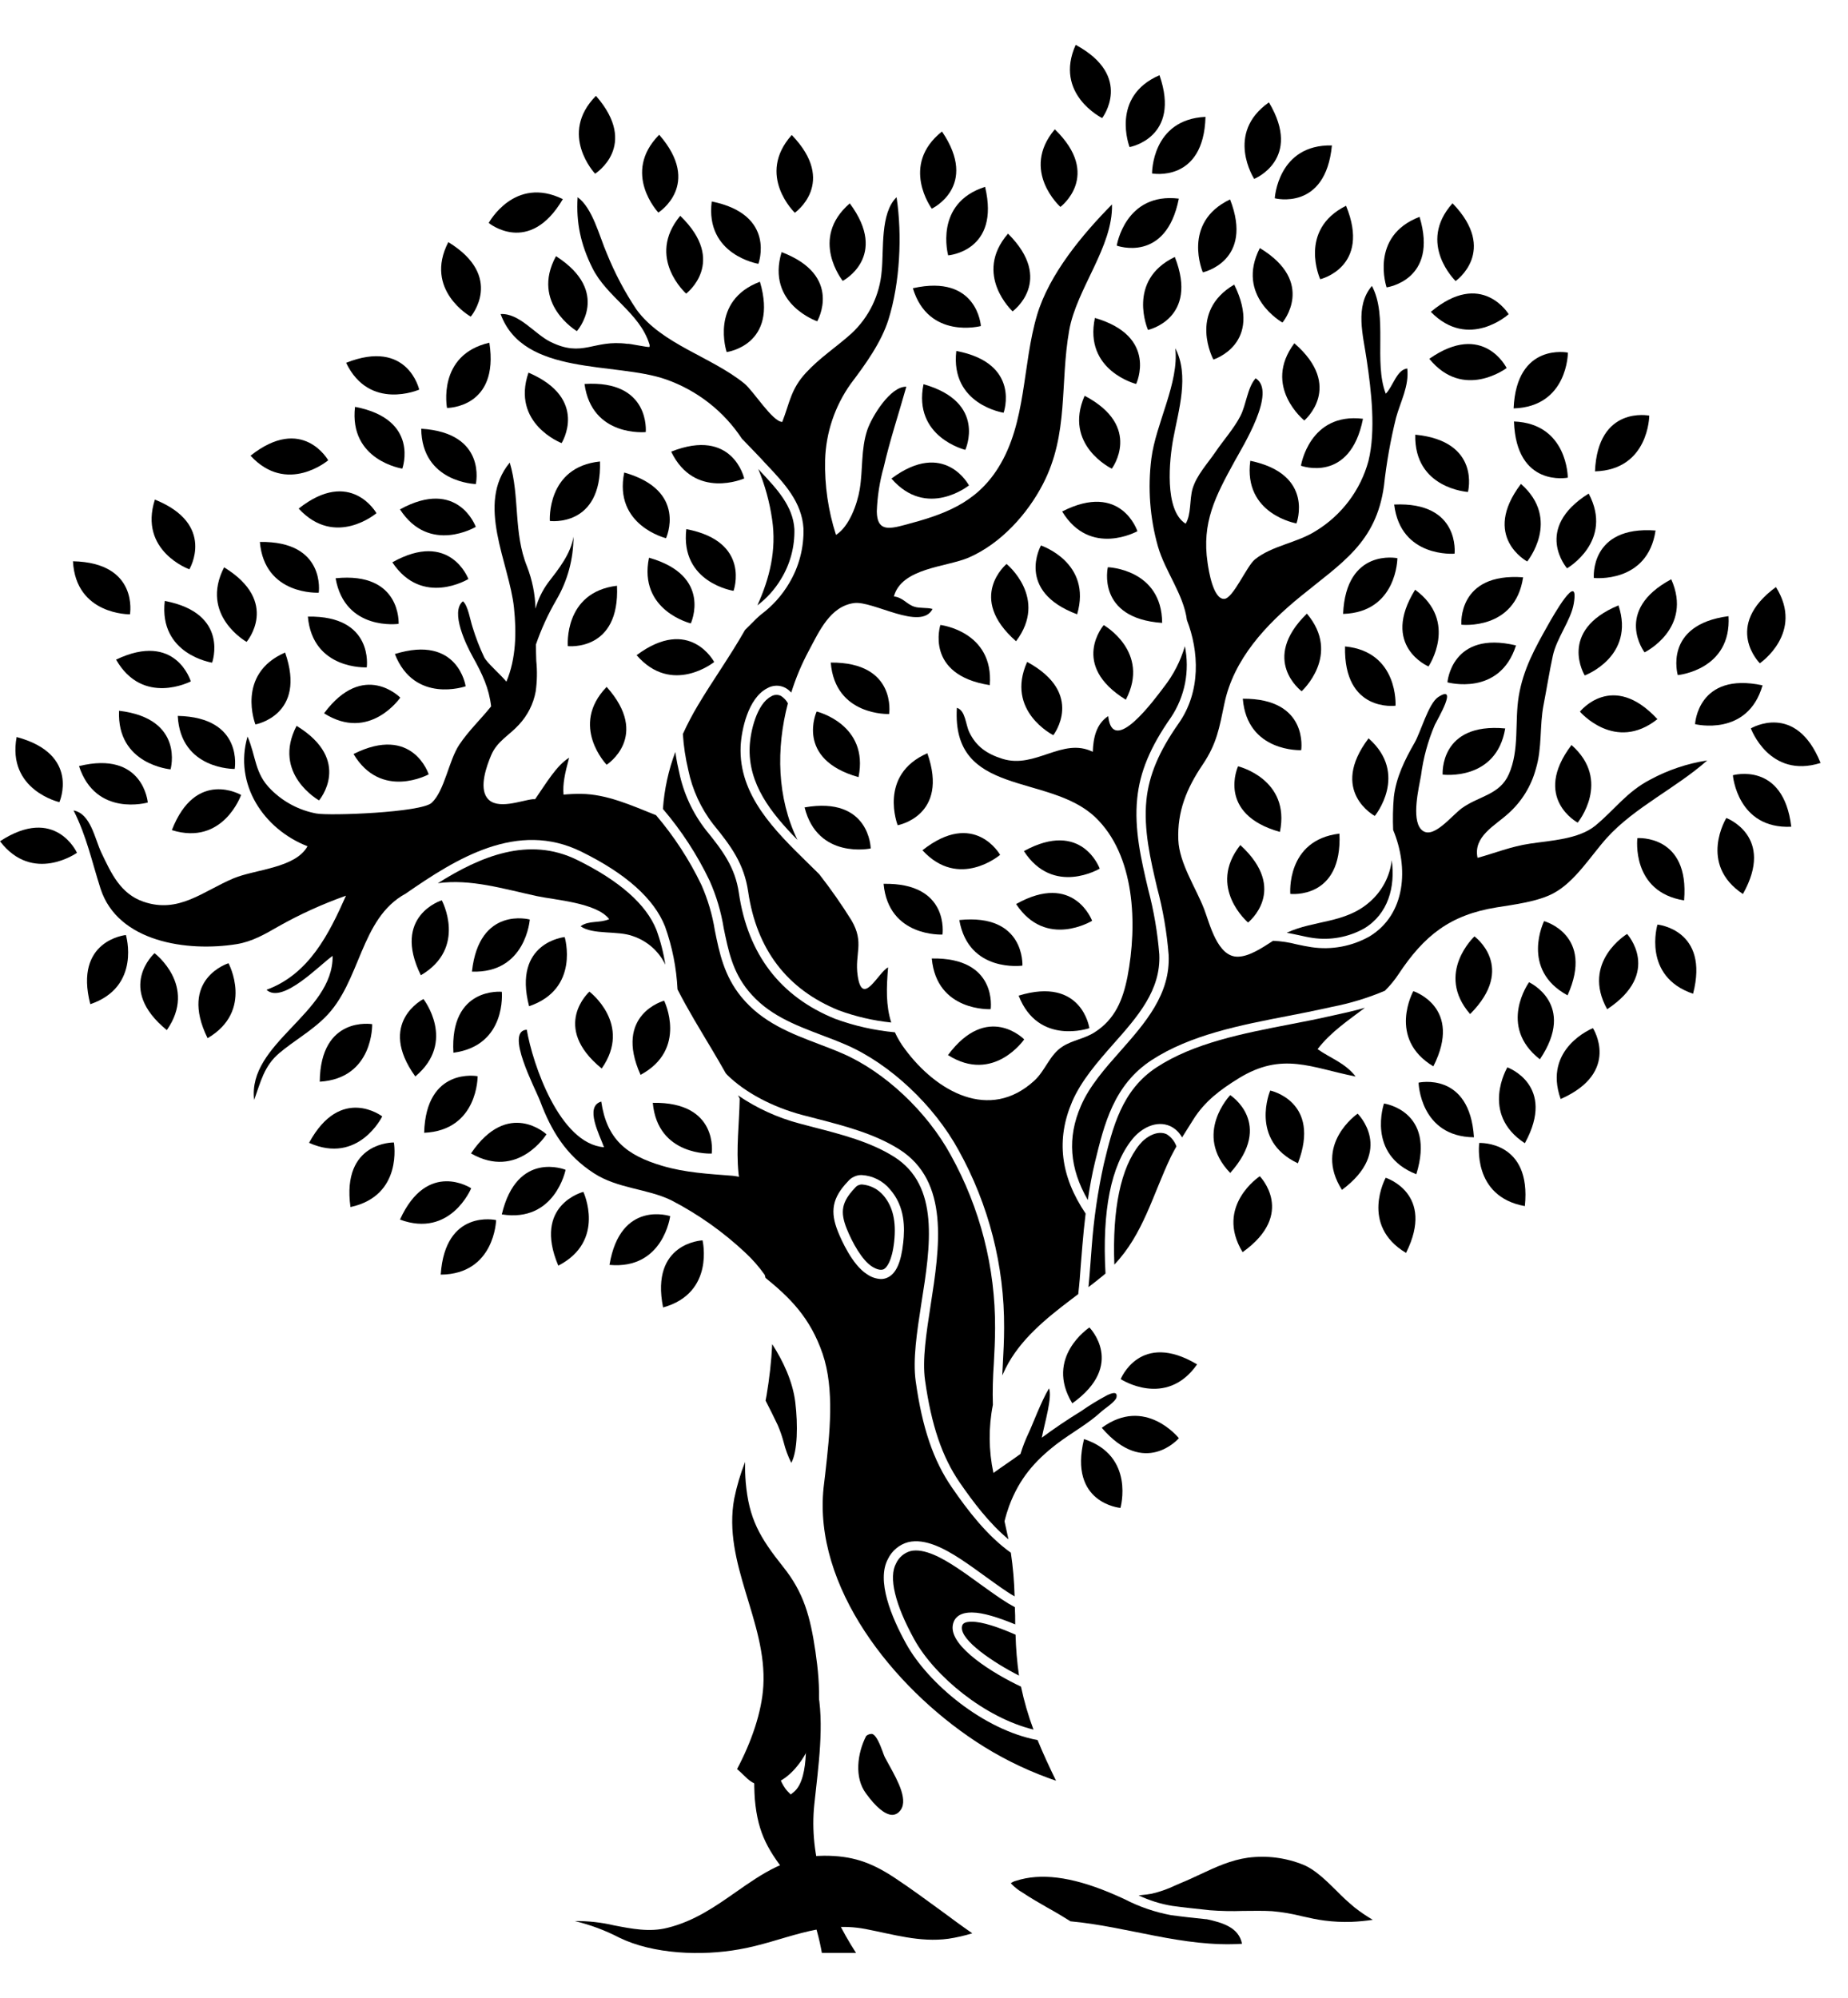 <svg width="37" height="40" viewBox="0 0 37 40" fill="none" xmlns="http://www.w3.org/2000/svg">
<g clip-path="url(#clip0_17593_2789)">
<path d="M14.066 24.835C14.066 24.835 13.015 24.875 13.276 26.178C14.318 25.889 14.066 24.835 14.066 24.835Z" fill="black"/>
<path d="M12.203 25.326C13.281 25.425 13.418 24.35 13.418 24.35C13.418 24.35 12.421 24.015 12.203 25.326Z" fill="black"/>
<path d="M11.178 25.341C12.14 24.846 11.68 23.864 11.68 23.864C11.68 23.864 10.66 24.118 11.178 25.341Z" fill="black"/>
<path d="M10.047 24.315C11.114 24.485 11.324 23.422 11.324 23.422C11.324 23.422 10.353 23.022 10.047 24.315Z" fill="black"/>
<path d="M8.824 25.521C9.907 25.513 9.933 24.429 9.933 24.429C9.933 24.429 8.912 24.195 8.824 25.521Z" fill="black"/>
<path d="M9.434 23.792C9.434 23.792 8.558 23.21 8.008 24.419C9.022 24.794 9.434 23.792 9.434 23.792Z" fill="black"/>
<path d="M7.017 24.168C8.075 23.941 7.886 22.875 7.886 22.875C7.886 22.875 6.835 22.852 7.017 24.168Z" fill="black"/>
<path d="M7.653 22.353C7.653 22.353 6.822 21.713 6.188 22.882C7.178 23.326 7.653 22.353 7.653 22.353Z" fill="black"/>
<path d="M9.43 23.094C10.368 23.632 10.941 22.711 10.941 22.711C10.941 22.711 10.174 21.993 9.43 23.094Z" fill="black"/>
<path d="M8.492 22.681C9.573 22.632 9.563 21.548 9.563 21.548C9.563 21.548 8.53 21.352 8.492 22.681Z" fill="black"/>
<path d="M11.801 19.855C11.801 19.855 11.017 20.555 12.047 21.394C12.667 20.508 11.801 19.855 11.801 19.855Z" fill="black"/>
<path d="M11.306 18.762C11.306 18.762 10.26 18.862 10.593 20.147C11.618 19.8 11.306 18.762 11.306 18.762Z" fill="black"/>
<path d="M3.094 19.085C3.094 19.085 2.31 19.785 3.34 20.625C3.959 19.738 3.094 19.085 3.094 19.085Z" fill="black"/>
<path d="M1.808 20.106C2.832 19.759 2.521 18.721 2.521 18.721C2.521 18.721 1.474 18.821 1.808 20.106Z" fill="black"/>
<path d="M12.825 21.521C13.777 21.008 13.297 20.036 13.297 20.036C13.297 20.036 12.28 20.308 12.825 21.521Z" fill="black"/>
<path d="M9.078 21.078C10.151 20.936 10.047 19.858 10.047 19.858C10.047 19.858 9.002 19.751 9.078 21.078Z" fill="black"/>
<path d="M8.315 21.553C9.146 20.858 8.478 20.003 8.478 20.003C8.478 20.003 7.539 20.475 8.315 21.553Z" fill="black"/>
<path d="M7.452 20.506C7.452 20.506 6.415 20.329 6.402 21.658C7.482 21.592 7.452 20.506 7.452 20.506Z" fill="black"/>
<path d="M9.449 19.454C10.53 19.492 10.607 18.411 10.607 18.411C10.607 18.411 9.593 18.133 9.449 19.454Z" fill="black"/>
<path d="M8.426 19.527C9.36 18.979 8.845 18.026 8.845 18.026C8.845 18.026 7.839 18.334 8.426 19.527Z" fill="black"/>
<path d="M22.181 11.357C22.181 11.357 21.942 12.38 23.268 12.472C23.262 11.391 22.181 11.357 22.181 11.357Z" fill="black"/>
<path d="M20.842 10.922C20.842 10.922 20.322 11.835 21.566 12.3C21.87 11.262 20.842 10.922 20.842 10.922Z" fill="black"/>
<path d="M22.541 14.01C23.041 13.051 22.098 12.516 22.098 12.516C22.098 12.516 21.41 13.312 22.541 14.01Z" fill="black"/>
<path d="M20.153 11.292C20.153 11.292 19.344 11.963 20.343 12.839C20.995 11.975 20.153 11.292 20.153 11.292Z" fill="black"/>
<path d="M18.828 12.513C18.828 12.513 18.504 13.513 19.817 13.718C19.901 12.639 18.828 12.513 18.828 12.513Z" fill="black"/>
<path d="M24.631 21.927C24.631 21.927 23.88 22.707 24.631 23.485C25.516 22.493 24.631 21.927 24.631 21.927Z" fill="black"/>
<path d="M25.986 23.292C26.461 22.051 25.432 21.835 25.432 21.835C25.432 21.835 25.007 22.831 25.986 23.292Z" fill="black"/>
<path d="M26.868 23.824C27.934 23.032 27.182 22.298 27.182 22.298C27.182 22.298 26.287 22.911 26.868 23.824Z" fill="black"/>
<path d="M27.71 22.095C27.71 22.095 27.353 23.118 28.357 23.511C28.751 22.238 27.71 22.095 27.71 22.095Z" fill="black"/>
<path d="M28.151 25.086C28.746 23.898 27.744 23.581 27.744 23.581C27.744 23.581 27.221 24.531 28.151 25.086Z" fill="black"/>
<path d="M23.968 27.318C22.827 26.637 22.438 27.613 22.438 27.613C22.438 27.613 23.346 28.206 23.968 27.318Z" fill="black"/>
<path d="M29.617 22.885C29.617 22.885 29.465 23.958 30.53 24.149C30.667 22.831 29.617 22.885 29.617 22.885Z" fill="black"/>
<path d="M29.511 22.771C29.426 21.445 28.402 21.677 28.402 21.677C28.402 21.677 28.429 22.76 29.511 22.771Z" fill="black"/>
<path d="M30.18 21.371C30.18 21.371 29.626 22.3 30.53 22.89C31.17 21.725 30.18 21.371 30.18 21.371Z" fill="black"/>
<path d="M28.698 21.351C29.298 20.165 28.297 19.845 28.297 19.845C28.297 19.845 27.771 20.793 28.698 21.351Z" fill="black"/>
<path d="M29.521 18.749C29.521 18.749 28.727 19.488 29.434 20.304C30.372 19.364 29.521 18.749 29.521 18.749Z" fill="black"/>
<path d="M25.223 23.551C25.223 23.551 24.317 24.146 24.879 25.071C25.961 24.3 25.223 23.551 25.223 23.551Z" fill="black"/>
<path d="M21.469 28.098C22.551 27.325 21.812 26.579 21.812 26.579C21.812 26.579 20.907 27.173 21.469 28.098Z" fill="black"/>
<path d="M23.603 28.796C23.603 28.796 22.93 27.947 22.059 28.588C22.922 29.594 23.603 28.796 23.603 28.796Z" fill="black"/>
<path d="M22.433 30.192C22.433 30.192 22.732 29.15 21.704 28.814C21.387 30.104 22.433 30.192 22.433 30.192Z" fill="black"/>
<path d="M30.614 19.667C30.614 19.667 29.979 20.544 30.831 21.21C31.574 20.105 30.614 19.667 30.614 19.667Z" fill="black"/>
<path d="M31.247 22.005C32.462 21.468 31.893 20.586 31.893 20.586C31.893 20.586 30.884 20.986 31.247 22.005Z" fill="black"/>
<path d="M31.385 19.929C31.93 18.717 30.915 18.443 30.915 18.443C30.915 18.443 30.433 19.413 31.385 19.929Z" fill="black"/>
<path d="M32.178 20.207C33.286 19.475 32.577 18.7 32.577 18.7C32.577 18.7 31.651 19.257 32.178 20.207Z" fill="black"/>
<path d="M33.185 18.512C33.185 18.512 32.873 19.55 33.898 19.897C34.232 18.612 33.185 18.512 33.185 18.512Z" fill="black"/>
<path d="M18.86 2.633C18.012 3.307 18.656 4.178 18.656 4.178C18.656 4.178 19.607 3.732 18.86 2.633Z" fill="black"/>
<path d="M18.984 5.113C18.984 5.113 20.031 5.033 19.723 3.741C18.691 4.07 18.984 5.113 18.984 5.113Z" fill="black"/>
<path d="M21.231 4.143C21.231 4.143 22.073 3.514 21.119 2.589C20.422 3.418 21.231 4.143 21.231 4.143Z" fill="black"/>
<path d="M20.274 6.234C20.274 6.234 21.126 5.618 20.182 4.678C19.476 5.497 20.274 6.234 20.274 6.234Z" fill="black"/>
<path d="M23.215 1.506C22.222 1.935 22.616 2.945 22.616 2.945C22.616 2.945 23.651 2.761 23.215 1.506Z" fill="black"/>
<path d="M22.067 2.364C22.067 2.364 22.707 1.532 21.537 0.898C21.095 1.884 22.067 2.364 22.067 2.364Z" fill="black"/>
<path d="M24.136 2.34C23.055 2.39 23.066 3.473 23.066 3.473C23.066 3.473 24.1 3.668 24.136 2.34Z" fill="black"/>
<path d="M25.406 2.05C24.52 2.67 25.111 3.582 25.111 3.582C25.111 3.582 26.087 3.19 25.406 2.05Z" fill="black"/>
<path d="M26.667 2.912C25.585 2.888 25.523 3.97 25.523 3.97C25.523 3.97 26.54 4.235 26.667 2.912Z" fill="black"/>
<path d="M23.602 3.977C22.528 3.847 22.359 4.918 22.359 4.918C22.359 4.918 23.345 5.281 23.602 3.977Z" fill="black"/>
<path d="M27.289 8.385C26.215 8.254 26.047 9.325 26.047 9.325C26.047 9.325 27.032 9.69 27.289 8.385Z" fill="black"/>
<path d="M24.083 5.453C24.083 5.453 25.11 5.231 24.628 3.993C23.652 4.458 24.083 5.453 24.083 5.453Z" fill="black"/>
<path d="M23.522 5.145C22.546 5.614 22.985 6.606 22.985 6.606C22.985 6.606 24.008 6.382 23.522 5.145Z" fill="black"/>
<path d="M22.748 7.688C22.748 7.688 23.198 6.738 21.922 6.366C21.697 7.424 22.748 7.688 22.748 7.688Z" fill="black"/>
<path d="M22.773 10.636C22.773 10.636 22.45 9.636 21.266 10.241C21.827 11.165 22.773 10.636 22.773 10.636Z" fill="black"/>
<path d="M22.26 9.384C22.26 9.384 22.891 8.543 21.716 7.924C21.283 8.915 22.26 9.384 22.26 9.384Z" fill="black"/>
<path d="M24.294 7.199C24.294 7.199 25.299 6.889 24.711 5.698C23.779 6.247 24.294 7.199 24.294 7.199Z" fill="black"/>
<path d="M25.224 4.967C24.731 5.93 25.677 6.458 25.677 6.458C25.677 6.458 26.359 5.654 25.224 4.967Z" fill="black"/>
<path d="M26.433 5.591C26.433 5.591 27.455 5.349 26.95 4.12C25.982 4.604 26.433 5.591 26.433 5.591Z" fill="black"/>
<path d="M28.422 4.342C27.411 4.728 27.762 5.754 27.762 5.754C27.762 5.754 28.805 5.614 28.422 4.342Z" fill="black"/>
<path d="M26.114 8.419C26.114 8.419 26.919 7.743 25.915 6.873C25.269 7.738 26.114 8.419 26.114 8.419Z" fill="black"/>
<path d="M25.957 10.48C25.957 10.48 26.332 9.498 25.033 9.226C24.888 10.298 25.957 10.48 25.957 10.48Z" fill="black"/>
<path d="M4.156 20.787C5.089 20.239 4.575 19.286 4.575 19.286C4.575 19.286 3.57 19.594 4.156 20.787Z" fill="black"/>
<path d="M1.582 15.339C1.918 16.368 2.959 16.068 2.959 16.068C2.959 16.068 2.872 15.021 1.582 15.339Z" fill="black"/>
<path d="M1.189 16.061C1.189 16.061 1.617 15.101 0.333 14.757C0.136 15.82 1.189 16.061 1.189 16.061Z" fill="black"/>
<path d="M2.384 14.231C2.335 15.312 3.415 15.404 3.415 15.404C3.415 15.404 3.704 14.388 2.384 14.231Z" fill="black"/>
<path d="M3.82 13.643C3.82 13.643 3.523 12.635 2.324 13.207C2.861 14.147 3.82 13.643 3.82 13.643Z" fill="black"/>
<path d="M4.247 13.268C4.247 13.268 4.604 12.28 3.299 12.032C3.175 13.107 4.247 13.268 4.247 13.268Z" fill="black"/>
<path d="M2.602 12.3C2.602 12.3 2.786 11.266 1.461 11.238C1.518 12.318 2.602 12.3 2.602 12.3Z" fill="black"/>
<path d="M3.791 11.399C3.791 11.399 4.333 10.499 3.101 10.003C2.771 11.033 3.791 11.399 3.791 11.399Z" fill="black"/>
<path d="M4.937 12.852C4.937 12.852 5.62 12.054 4.487 11.359C3.992 12.321 4.937 12.852 4.937 12.852Z" fill="black"/>
<path d="M5.203 10.851C5.295 11.928 6.382 11.867 6.382 11.867C6.382 11.867 6.531 10.829 5.203 10.851Z" fill="black"/>
<path d="M8.014 13.968C8.014 13.968 7.281 13.215 6.488 14.282C7.402 14.862 8.014 13.968 8.014 13.968Z" fill="black"/>
<path d="M9.323 13.741C9.323 13.741 9.176 12.7 7.906 13.095C8.3 14.101 9.323 13.741 9.323 13.741Z" fill="black"/>
<path d="M8.583 15.504C8.583 15.504 8.266 14.502 7.078 15.097C7.633 16.026 8.583 15.504 8.583 15.504Z" fill="black"/>
<path d="M7.981 12.491C7.981 12.491 8.04 11.442 6.719 11.578C6.908 12.643 7.981 12.491 7.981 12.491Z" fill="black"/>
<path d="M7.855 11.259C8.454 12.16 9.378 11.593 9.378 11.593C9.378 11.593 9.014 10.608 7.855 11.259Z" fill="black"/>
<path d="M7.537 10.275C7.537 10.275 7.023 9.357 5.98 10.183C6.712 10.978 7.537 10.275 7.537 10.275Z" fill="black"/>
<path d="M4.699 15.396C4.699 15.396 4.884 14.362 3.559 14.334C3.614 15.415 4.699 15.396 4.699 15.396Z" fill="black"/>
<path d="M5.114 14.505C5.114 14.505 6.148 14.32 5.708 13.065C4.717 13.497 5.114 14.505 5.114 14.505Z" fill="black"/>
<path d="M6.388 16.026C6.388 16.026 7.071 15.227 5.938 14.533C5.439 15.496 6.388 16.026 6.388 16.026Z" fill="black"/>
<path d="M7.343 13.362C7.343 13.362 7.492 12.321 6.164 12.346C6.26 13.42 7.343 13.362 7.343 13.362Z" fill="black"/>
<path d="M4.827 15.917C4.827 15.917 3.921 15.384 3.441 16.621C4.47 16.941 4.827 15.917 4.827 15.917Z" fill="black"/>
<path d="M0 16.844C0.658 17.703 1.541 17.075 1.541 17.075C1.541 17.075 1.111 16.116 0 16.844Z" fill="black"/>
<path d="M34.564 16.378C34.564 16.378 33.995 17.302 34.896 17.9C35.547 16.744 34.564 16.378 34.564 16.378Z" fill="black"/>
<path d="M34.695 15.522C34.695 15.522 34.783 16.603 35.864 16.553C35.707 15.234 34.695 15.522 34.695 15.522Z" fill="black"/>
<path d="M35.055 14.584C35.055 14.584 35.424 15.6 36.451 15.276C35.956 14.043 35.055 14.584 35.055 14.584Z" fill="black"/>
<path d="M32.783 16.781C32.783 16.781 32.65 17.857 33.718 18.028C33.831 16.703 32.783 16.781 32.783 16.781Z" fill="black"/>
<path d="M33.592 13.517C33.592 13.517 34.671 13.417 34.608 12.337C33.292 12.509 33.592 13.517 33.592 13.517Z" fill="black"/>
<path d="M35.557 11.754C34.486 12.541 35.235 13.28 35.235 13.28C35.235 13.28 36.132 12.67 35.557 11.754Z" fill="black"/>
<path d="M32.927 13.062C32.927 13.062 33.9 12.586 33.461 11.598C32.29 12.226 32.927 13.062 32.927 13.062Z" fill="black"/>
<path d="M31.911 11.572C31.911 11.572 32.988 11.692 33.147 10.622C31.822 10.524 31.911 11.572 31.911 11.572Z" fill="black"/>
<path d="M29.259 12.508C29.259 12.508 30.336 12.629 30.495 11.559C29.173 11.461 29.259 12.508 29.259 12.508Z" fill="black"/>
<path d="M31.375 11.379C31.375 11.379 32.314 10.838 31.808 9.882C30.682 10.588 31.375 11.379 31.375 11.379Z" fill="black"/>
<path d="M30.452 9.689C29.649 10.748 30.577 11.242 30.577 11.242C30.577 11.242 31.264 10.404 30.452 9.689Z" fill="black"/>
<path d="M31.464 14.917C30.661 15.976 31.588 16.471 31.588 16.471C31.588 16.471 32.276 15.632 31.464 14.917Z" fill="black"/>
<path d="M28.98 13.662C28.98 13.662 30.024 13.954 30.353 12.923C29.061 12.614 28.98 13.662 28.98 13.662Z" fill="black"/>
<path d="M28.884 15.509C28.884 15.509 29.958 15.65 30.137 14.585C28.813 14.461 28.884 15.509 28.884 15.509Z" fill="black"/>
<path d="M27.941 14.13C27.941 14.13 28.006 13.048 26.93 12.943C26.899 14.271 27.941 14.13 27.941 14.13Z" fill="black"/>
<path d="M26.061 13.84C26.061 13.84 26.864 13.112 26.166 12.286C25.216 13.215 26.061 13.84 26.061 13.84Z" fill="black"/>
<path d="M32.405 12.121C31.178 12.63 31.729 13.524 31.729 13.524C31.729 13.524 32.744 13.148 32.405 12.121Z" fill="black"/>
<path d="M31.39 9.564C31.39 9.564 31.39 8.481 30.312 8.439C30.358 9.77 31.39 9.564 31.39 9.564Z" fill="black"/>
<path d="M27.526 16.337C27.526 16.337 28.213 15.499 27.401 14.783C26.599 15.843 27.526 16.337 27.526 16.337Z" fill="black"/>
<path d="M28.601 13.344C28.601 13.344 29.207 12.446 28.333 11.808C27.632 12.937 28.601 13.344 28.601 13.344Z" fill="black"/>
<path d="M33.184 14.399C32.282 13.423 31.633 14.249 31.633 14.249C31.633 14.249 32.337 15.072 33.184 14.399Z" fill="black"/>
<path d="M35.289 13.722C33.989 13.445 33.938 14.499 33.938 14.499C33.938 14.499 34.991 14.762 35.289 13.722Z" fill="black"/>
<path d="M9.527 9.692C9.527 9.692 9.76 8.667 8.434 8.584C8.445 9.665 9.527 9.692 9.527 9.692Z" fill="black"/>
<path d="M8.008 10.199C8.597 11.106 9.526 10.549 9.526 10.549C9.526 10.549 9.172 9.559 8.008 10.199Z" fill="black"/>
<path d="M18.87 18.712C18.87 18.712 19.02 17.671 17.691 17.696C17.788 18.77 18.87 18.712 18.87 18.712Z" fill="black"/>
<path d="M14.25 23.097C14.25 23.097 14.399 22.058 13.07 22.081C13.167 23.156 14.25 23.097 14.25 23.097Z" fill="black"/>
<path d="M20.506 20.811C20.506 20.811 19.773 20.058 18.98 21.125C19.894 21.704 20.506 20.811 20.506 20.811Z" fill="black"/>
<path d="M21.811 20.586C21.811 20.586 21.665 19.545 20.395 19.935C20.788 20.945 21.811 20.586 21.811 20.586Z" fill="black"/>
<path d="M19.207 18.421C19.392 19.486 20.47 19.334 20.47 19.334C20.47 19.334 20.529 18.285 19.207 18.421Z" fill="black"/>
<path d="M21.866 18.436C21.866 18.436 21.502 17.45 20.344 18.101C20.942 19.006 21.866 18.436 21.866 18.436Z" fill="black"/>
<path d="M18.469 17.024C19.199 17.821 20.024 17.116 20.024 17.116C20.024 17.116 19.511 16.2 18.469 17.024Z" fill="black"/>
<path d="M6.571 9.216C6.571 9.216 6.058 8.298 5.016 9.124C5.746 9.916 6.571 9.216 6.571 9.216Z" fill="black"/>
<path d="M18.567 15.082C17.576 15.515 17.973 16.523 17.973 16.523C17.973 16.523 19.008 16.337 18.567 15.082Z" fill="black"/>
<path d="M19.835 20.206C19.835 20.206 19.984 19.167 18.656 19.191C18.753 20.262 19.835 20.206 19.835 20.206Z" fill="black"/>
<path d="M21.089 14.72C21.089 14.72 21.736 13.889 20.565 13.253C20.123 14.238 21.089 14.72 21.089 14.72Z" fill="black"/>
<path d="M22.018 17.392C22.018 17.392 21.665 16.402 20.5 17.041C21.089 17.949 22.018 17.392 22.018 17.392Z" fill="black"/>
<path d="M17.189 15.56C17.404 14.5 16.351 14.246 16.351 14.246C16.351 14.246 15.909 15.2 17.189 15.56Z" fill="black"/>
<path d="M12.498 9.461C12.282 10.521 13.335 10.776 13.335 10.776C13.335 10.776 13.777 9.823 12.498 9.461Z" fill="black"/>
<path d="M11.009 10.431C11.009 10.431 12.051 10.568 12.013 9.24C10.937 9.35 11.009 10.431 11.009 10.431Z" fill="black"/>
<path d="M12.746 13.118C13.454 13.935 14.299 13.255 14.299 13.255C14.299 13.255 13.812 12.324 12.746 13.118Z" fill="black"/>
<path d="M17.802 14.296C17.802 14.296 17.961 13.257 16.633 13.266C16.72 14.342 17.802 14.296 17.802 14.296Z" fill="black"/>
<path d="M17.433 16.988C17.433 16.988 17.418 15.937 16.109 16.166C16.373 17.215 17.433 16.988 17.433 16.988Z" fill="black"/>
<path d="M26.818 16.691C25.744 16.819 25.834 17.898 25.834 17.898C25.834 17.898 26.878 18.019 26.818 16.691Z" fill="black"/>
<path d="M24.788 15.343C24.788 15.343 24.347 16.297 25.626 16.657C25.842 15.597 24.788 15.343 24.788 15.343Z" fill="black"/>
<path d="M26.052 15.02C26.052 15.02 26.211 13.981 24.883 13.99C24.97 15.069 26.052 15.02 26.052 15.02Z" fill="black"/>
<path d="M24.833 16.92C24.162 17.769 24.988 18.471 24.988 18.471C24.988 18.471 25.814 17.819 24.833 16.92Z" fill="black"/>
<path d="M13.741 10.594C13.616 11.669 14.687 11.83 14.687 11.83C14.687 11.83 15.046 10.842 13.741 10.594Z" fill="black"/>
<path d="M19.639 6.528C19.639 6.528 19.573 5.48 18.277 5.771C18.59 6.806 19.639 6.528 19.639 6.528Z" fill="black"/>
<path d="M13.438 9.043C13.909 10.017 14.9 9.58 14.9 9.58C14.9 9.58 14.674 8.553 13.438 9.043Z" fill="black"/>
<path d="M7.108 8.146C6.984 9.221 8.055 9.383 8.055 9.383C8.055 9.383 8.414 8.395 7.108 8.146Z" fill="black"/>
<path d="M8.393 7.801C8.393 7.801 8.165 6.775 6.93 7.264C7.397 8.238 8.393 7.801 8.393 7.801Z" fill="black"/>
<path d="M12.353 11.728C11.279 11.857 11.369 12.937 11.369 12.937C11.369 12.937 12.414 13.055 12.353 11.728Z" fill="black"/>
<path d="M12.146 13.753C11.395 14.532 12.146 15.312 12.146 15.312C12.146 15.312 13.032 14.744 12.146 13.753Z" fill="black"/>
<path d="M13.831 12.482C13.831 12.482 14.274 11.528 12.994 11.167C12.777 12.227 13.831 12.482 13.831 12.482Z" fill="black"/>
<path d="M31.392 7.06C31.392 7.06 30.363 6.849 30.305 8.177C31.392 8.144 31.392 7.06 31.392 7.06Z" fill="black"/>
<path d="M33.021 8.322C33.021 8.322 31.991 8.111 31.934 9.438C33.015 9.406 33.021 8.322 33.021 8.322Z" fill="black"/>
<path d="M26.891 12.292C27.972 12.26 27.978 11.176 27.978 11.176C27.978 11.176 26.949 10.965 26.891 12.292Z" fill="black"/>
<path d="M30.206 6.291C30.206 6.291 29.666 5.389 28.648 6.244C29.403 7.019 30.206 6.291 30.206 6.291Z" fill="black"/>
<path d="M28.336 8.703C28.31 9.785 29.391 9.85 29.391 9.85C29.391 9.85 29.658 8.833 28.336 8.703Z" fill="black"/>
<path d="M29.123 11.086C29.123 11.086 29.242 10.041 27.914 10.102C28.043 11.177 29.123 11.086 29.123 11.086Z" fill="black"/>
<path d="M30.165 7.369C30.165 7.369 29.703 6.424 28.617 7.184C29.302 8.024 30.165 7.369 30.165 7.369Z" fill="black"/>
<path d="M19.4 9.719C19.4 9.719 18.913 8.787 17.848 9.582C18.556 10.399 19.4 9.719 19.4 9.719Z" fill="black"/>
<path d="M20.094 8.264C20.094 8.264 20.452 7.275 19.147 7.027C19.023 8.102 20.094 8.264 20.094 8.264Z" fill="black"/>
<path d="M19.327 9.007C19.327 9.007 19.768 8.054 18.49 7.693C18.275 8.754 19.327 9.007 19.327 9.007Z" fill="black"/>
<path d="M15.914 4.26C15.914 4.26 16.775 3.658 15.852 2.703C15.131 3.51 15.914 4.26 15.914 4.26Z" fill="black"/>
<path d="M29.144 5.627C29.144 5.627 30.006 5.025 29.082 4.07C28.362 4.875 29.144 5.627 29.144 5.627Z" fill="black"/>
<path d="M9.425 6.34C9.425 6.34 10.109 5.542 8.976 4.848C8.48 5.81 9.425 6.34 9.425 6.34Z" fill="black"/>
<path d="M13.198 2.698C12.438 3.467 13.181 4.256 13.181 4.256C13.181 4.256 14.069 3.698 13.198 2.698Z" fill="black"/>
<path d="M11.703 7.688C11.85 8.76 12.929 8.651 12.929 8.651C12.929 8.651 13.028 7.604 11.703 7.688Z" fill="black"/>
<path d="M11.55 6.63C11.55 6.63 12.25 5.847 11.132 5.129C10.616 6.076 11.55 6.63 11.55 6.63Z" fill="black"/>
<path d="M10.581 7.461C10.231 8.484 11.244 8.872 11.244 8.872C11.244 8.872 11.804 7.985 10.581 7.461Z" fill="black"/>
<path d="M13.738 5.879C13.738 5.879 14.576 5.244 13.619 4.321C12.928 5.158 13.738 5.879 13.738 5.879Z" fill="black"/>
<path d="M14.549 7.049C14.549 7.049 15.591 6.914 15.215 5.641C14.203 6.022 14.549 7.049 14.549 7.049Z" fill="black"/>
<path d="M15.184 5.282C15.184 5.282 15.553 4.298 14.25 4.034C14.114 5.108 15.184 5.282 15.184 5.282Z" fill="black"/>
<path d="M11.269 3.987C10.299 3.51 9.785 4.464 9.785 4.464C9.785 4.464 10.596 5.133 11.269 3.987Z" fill="black"/>
<path d="M8.95 8.168C8.95 8.168 10.001 8.175 9.798 6.862C8.745 7.104 8.95 8.168 8.95 8.168Z" fill="black"/>
<path d="M11.932 1.919C11.172 2.69 11.915 3.478 11.915 3.478C11.915 3.478 12.807 2.919 11.932 1.919Z" fill="black"/>
<path d="M17.014 4.072C16.195 4.779 16.873 5.624 16.873 5.624C16.873 5.624 17.806 5.139 17.014 4.072Z" fill="black"/>
<path d="M15.649 5.048C15.336 6.084 16.362 6.433 16.362 6.433C16.362 6.433 16.892 5.521 15.649 5.048Z" fill="black"/>
<path d="M23.554 22.954C23.519 22.852 23.449 22.765 23.357 22.709C23.172 22.625 22.944 22.758 22.814 22.918C22.439 23.38 22.269 24.211 22.311 25.32C22.889 24.715 23.082 23.917 23.442 23.163C23.475 23.096 23.514 23.025 23.554 22.954Z" fill="black"/>
<path d="M12.674 18.744C12.815 18.792 12.944 18.866 13.055 18.964C13.166 19.062 13.257 19.182 13.321 19.315C13.285 19.078 13.225 18.844 13.143 18.619C12.939 18.107 12.404 17.636 11.556 17.218C10.584 16.739 9.616 17.148 8.766 17.684C9.418 17.592 10.083 17.798 10.744 17.941C11.113 18.021 11.945 18.073 12.197 18.403C12.006 18.489 11.79 18.423 11.624 18.546C11.87 18.722 12.366 18.628 12.674 18.744Z" fill="black"/>
<path d="M19.614 31.71C19.458 31.596 19.296 31.479 19.135 31.374C18.877 31.205 18.503 30.988 18.226 31.057C18.164 31.075 18.107 31.106 18.058 31.148C18.009 31.19 17.969 31.242 17.942 31.301C17.788 31.578 17.918 32.123 18.305 32.824C18.712 33.563 19.72 34.394 20.692 34.63C20.587 34.35 20.504 34.063 20.442 33.77C19.888 33.509 19.026 32.978 19.074 32.555C19.086 32.453 19.151 32.286 19.448 32.286H19.466C19.678 32.286 19.998 32.388 20.326 32.524C20.326 32.409 20.326 32.294 20.319 32.179C20.23 32.132 20.144 32.08 20.061 32.024C19.909 31.923 19.759 31.814 19.614 31.71Z" fill="black"/>
<path d="M13.332 7.596C13.957 7.815 14.493 8.234 14.857 8.788L14.883 8.813L14.976 8.91C15.062 9.002 15.153 9.09 15.242 9.187C15.282 9.232 15.325 9.279 15.367 9.322C15.705 9.682 16.055 10.054 16.087 10.582C16.097 10.969 15.997 11.35 15.797 11.682C15.655 11.922 15.466 12.132 15.243 12.299C15.172 12.358 15.105 12.422 15.041 12.489C15 12.531 14.958 12.573 14.916 12.614C14.62 13.136 14.263 13.634 13.975 14.119C13.863 14.306 13.762 14.499 13.672 14.697C13.688 14.939 13.724 15.179 13.78 15.415C13.861 15.811 14.032 16.184 14.28 16.504C14.638 16.942 14.897 17.295 14.979 17.85C15.148 19.011 15.76 19.811 16.795 20.23C17.133 20.354 17.486 20.436 17.844 20.473C17.735 20.13 17.747 19.78 17.781 19.369C17.584 19.467 17.266 20.179 17.172 19.535C17.107 19.095 17.313 18.88 17.048 18.427C16.849 18.108 16.633 17.799 16.402 17.503L16.169 17.274C15.523 16.64 14.784 15.922 14.829 14.94C14.844 14.626 14.974 13.98 15.36 13.781C15.416 13.748 15.479 13.731 15.544 13.729C15.608 13.728 15.672 13.744 15.729 13.775C15.771 13.799 15.809 13.831 15.842 13.867C15.933 13.575 16.052 13.292 16.197 13.023C16.404 12.635 16.622 12.143 17.096 12.075C17.475 12.02 18.438 12.642 18.672 12.193C18.553 12.16 18.414 12.184 18.302 12.146C18.148 12.095 18.078 11.962 17.897 11.942C18.055 11.367 18.945 11.358 19.396 11.164C20.034 10.886 20.567 10.3 20.881 9.693C21.404 8.684 21.218 7.679 21.407 6.615C21.553 5.784 22.286 4.943 22.264 4.093C21.671 4.694 21.006 5.491 20.763 6.309C20.466 7.312 20.555 8.458 19.987 9.365C19.538 10.083 18.888 10.306 18.115 10.51C17.777 10.602 17.561 10.629 17.555 10.24C17.566 9.939 17.612 9.64 17.694 9.351C17.819 8.807 17.996 8.279 18.146 7.743C17.824 7.733 17.456 8.345 17.367 8.602C17.235 8.988 17.279 9.401 17.213 9.798C17.164 10.091 17.004 10.543 16.738 10.71C16.582 10.226 16.508 9.719 16.52 9.21C16.536 8.661 16.716 8.129 17.035 7.682C17.324 7.3 17.644 6.858 17.788 6.4C18.02 5.661 18.065 4.711 17.951 3.949C17.62 4.267 17.698 5.001 17.653 5.427C17.615 5.905 17.399 6.351 17.048 6.677C16.74 6.954 16.421 7.156 16.138 7.462C15.831 7.793 15.812 8.065 15.662 8.448C15.464 8.443 15.085 7.825 14.901 7.677C14.237 7.14 13.254 6.896 12.744 6.199C12.508 5.846 12.309 5.469 12.15 5.075C12.004 4.743 11.866 4.164 11.565 3.949C11.533 4.463 11.628 4.897 11.859 5.363C12.149 5.949 12.803 6.26 13 6.885C13.008 6.904 13.009 6.925 13.004 6.945C12.998 6.965 12.582 6.872 12.565 6.885C11.871 6.792 11.676 7.17 11.016 6.842C10.7 6.683 10.398 6.268 10.023 6.288C10.482 7.54 12.319 7.241 13.332 7.596Z" fill="black"/>
<path d="M19.361 32.478C19.279 32.496 19.264 32.536 19.259 32.576C19.227 32.845 19.895 33.291 20.402 33.549C20.363 33.278 20.34 33.004 20.333 32.73C20 32.583 19.669 32.47 19.454 32.47C19.423 32.47 19.392 32.472 19.361 32.478Z" fill="black"/>
<path d="M27.327 20.178C27.115 20.239 26.902 20.286 26.708 20.328L26.581 20.356C26.342 20.41 26.096 20.458 25.836 20.508C24.885 20.692 23.901 20.883 23.158 21.37C22.46 21.826 22.278 22.571 22.101 23.302C21.98 23.849 21.899 24.405 21.858 24.964C21.848 25.087 21.839 25.208 21.83 25.333C21.82 25.477 21.807 25.623 21.793 25.771C21.892 25.695 21.991 25.619 22.087 25.539C22.103 25.526 22.118 25.512 22.134 25.498C22.064 24.244 22.243 23.34 22.67 22.81C22.849 22.588 23.153 22.422 23.433 22.549C23.533 22.598 23.614 22.677 23.667 22.774C23.742 22.653 23.82 22.533 23.89 22.419C24.117 22.054 24.429 21.82 24.795 21.594C25.677 21.048 26.258 21.382 27.142 21.554C26.926 21.277 26.643 21.193 26.38 21.006C26.648 20.658 26.998 20.429 27.327 20.178Z" fill="black"/>
<path d="M21.879 15.053C21.271 14.754 20.731 15.401 20.07 15.193C19.758 15.095 19.545 14.947 19.408 14.663C19.329 14.501 19.334 14.228 19.158 14.172C19.05 15.964 20.987 15.477 21.922 16.356C22.733 17.121 22.773 18.518 22.574 19.556C22.482 20.018 22.328 20.407 21.913 20.671C21.713 20.799 21.47 20.827 21.274 20.954C21.014 21.12 20.934 21.43 20.71 21.636C19.812 22.462 18.747 21.856 18.118 21.005C18.039 20.901 17.972 20.788 17.917 20.669C17.509 20.631 17.108 20.541 16.723 20.4C15.623 19.956 14.973 19.107 14.793 17.877C14.719 17.369 14.473 17.036 14.134 16.62C13.868 16.279 13.684 15.881 13.597 15.457C13.577 15.375 13.546 15.23 13.521 15.056C13.383 15.423 13.3 15.807 13.273 16.197C13.645 16.633 13.959 17.115 14.206 17.631C14.343 17.937 14.438 18.259 14.491 18.59C14.583 19.033 14.664 19.45 14.983 19.839C15.372 20.314 15.896 20.514 16.45 20.725C16.61 20.785 16.777 20.849 16.939 20.919C17.816 21.299 18.7 22.128 19.194 23.033C19.797 24.12 20.111 25.345 20.104 26.588C20.104 26.838 20.091 27.074 20.079 27.303C20.075 27.382 20.071 27.46 20.067 27.539C20.088 27.492 20.111 27.446 20.134 27.397C20.424 26.817 20.951 26.394 21.456 26.011L21.588 25.911C21.612 25.711 21.627 25.507 21.641 25.308C21.65 25.186 21.66 25.064 21.671 24.939C21.688 24.737 21.709 24.52 21.736 24.299C21.23 23.547 21.142 22.813 21.468 22.054C21.652 21.631 21.974 21.264 22.288 20.907C22.78 20.353 23.244 19.825 23.211 19.109C23.176 18.669 23.101 18.232 22.988 17.805C22.849 17.217 22.706 16.604 22.769 15.986C22.822 15.456 23.03 14.955 23.446 14.362C23.584 14.155 23.679 13.922 23.727 13.678C23.774 13.434 23.773 13.182 23.723 12.939C23.637 13.233 23.496 13.509 23.307 13.751C23.123 13.994 22.277 15.159 22.188 14.338C21.947 14.496 21.889 14.776 21.879 15.053Z" fill="black"/>
<path d="M15.328 28.043C15.41 28.204 15.493 28.366 15.571 28.533C15.62 28.646 15.66 28.763 15.692 28.883C15.727 29.023 15.778 29.16 15.843 29.29C15.97 29.059 15.977 28.525 15.923 28.076C15.872 27.656 15.675 27.245 15.461 26.913C15.444 27.258 15.405 27.602 15.347 27.943C15.342 27.977 15.335 28.01 15.328 28.043Z" fill="black"/>
<path d="M16.49 29.783C16.281 31.768 17.869 33.768 19.538 34.869C19.987 35.165 20.469 35.408 20.974 35.594C21.025 35.614 21.082 35.633 21.143 35.653C21.011 35.382 20.886 35.114 20.774 34.84C19.692 34.638 18.583 33.708 18.143 32.913C17.847 32.377 17.543 31.646 17.779 31.213C17.818 31.131 17.875 31.059 17.944 31.002C18.013 30.944 18.094 30.901 18.181 30.878C18.525 30.793 18.925 31.015 19.237 31.219C19.401 31.326 19.565 31.446 19.723 31.56C19.867 31.663 20.014 31.772 20.163 31.87C20.214 31.905 20.264 31.935 20.314 31.963C20.307 31.67 20.282 31.378 20.239 31.089C19.758 30.745 19.372 30.238 19.058 29.781C18.688 29.245 18.465 28.59 18.334 27.657C18.273 27.22 18.358 26.675 18.447 26.098C18.632 24.937 18.817 23.737 17.898 23.16C17.427 22.863 16.85 22.714 16.291 22.57L16.014 22.497C15.572 22.381 15.153 22.19 14.776 21.932L14.81 21.997C14.801 22.495 14.736 22.997 14.786 23.492C14.786 23.516 14.793 23.539 14.796 23.562C14.755 23.553 14.714 23.547 14.672 23.542C14.18 23.503 13.726 23.481 13.257 23.342C12.538 23.129 12.148 22.807 12.038 22.056C11.698 22.155 12.007 22.727 12.093 22.97C11.204 22.902 10.662 21.298 10.547 20.617C10.101 20.642 10.717 21.791 10.814 22.047C11.037 22.64 11.328 23.127 11.891 23.491C12.371 23.801 12.948 23.796 13.436 24.03C13.979 24.311 14.481 24.666 14.926 25.085C15.07 25.219 15.199 25.367 15.312 25.527C15.317 25.547 15.322 25.567 15.327 25.586C15.81 25.979 16.22 26.376 16.47 27.105C16.712 27.816 16.613 28.708 16.524 29.496C16.511 29.595 16.5 29.69 16.49 29.783ZM16.974 23.658C17.007 23.617 17.049 23.583 17.098 23.561C17.145 23.538 17.198 23.526 17.251 23.527C17.361 23.533 17.469 23.562 17.567 23.612C17.666 23.662 17.753 23.732 17.823 23.818C18.124 24.163 18.116 24.59 18.084 24.881C18.041 25.276 17.942 25.498 17.773 25.578C17.73 25.599 17.683 25.61 17.635 25.609C17.536 25.604 17.439 25.57 17.358 25.512C17.064 25.328 16.842 24.82 16.781 24.669C16.613 24.257 16.664 23.983 16.974 23.658Z" fill="black"/>
<path d="M17.456 25.357C17.556 25.421 17.641 25.439 17.695 25.412C17.75 25.384 17.86 25.255 17.903 24.858C17.946 24.46 17.879 24.158 17.686 23.934C17.578 23.808 17.426 23.73 17.261 23.716C17.234 23.715 17.208 23.721 17.183 23.732C17.159 23.743 17.137 23.76 17.121 23.781L17.115 23.787C16.854 24.064 16.815 24.259 16.954 24.605C17.066 24.884 17.261 25.232 17.456 25.357Z" fill="black"/>
<path d="M14.701 30.003C14.46 31.301 15.36 32.471 15.283 33.758C15.252 34.282 15.044 34.88 14.757 35.421C14.8 35.456 14.839 35.494 14.877 35.531C14.997 35.648 15.098 35.749 15.302 35.748C15.579 35.748 15.872 35.533 16.089 35.181C16.478 34.547 16.427 33.758 16.327 33.07C16.223 32.362 16.09 31.883 15.68 31.372C15.205 30.775 14.996 30.409 14.931 29.683C14.92 29.546 14.915 29.409 14.918 29.271C14.825 29.509 14.752 29.753 14.701 30.003Z" fill="black"/>
<path d="M24.16 38.427H24.148C23.918 38.403 23.679 38.378 23.443 38.345C23.121 38.285 22.81 38.178 22.52 38.028C22.416 37.981 22.309 37.931 22.202 37.888C21.441 37.574 20.833 37.499 20.345 37.657C20.306 37.666 20.27 37.683 20.238 37.707C20.307 37.781 20.387 37.845 20.476 37.896C20.636 38.003 20.809 38.102 20.976 38.198C21.058 38.244 21.14 38.29 21.22 38.338C21.3 38.386 21.362 38.425 21.433 38.469C22.582 38.574 23.682 38.994 24.867 38.919C24.805 38.592 24.474 38.494 24.16 38.427Z" fill="black"/>
<path d="M18.856 38.267C18.547 38.041 18.227 37.806 17.908 37.595C17.424 37.275 17.044 37.156 16.507 37.156H16.502C15.772 37.156 15.268 37.51 14.734 37.883C14.325 38.169 13.903 38.466 13.365 38.599C13.006 38.691 12.646 38.618 12.297 38.551C12.039 38.49 11.774 38.461 11.508 38.464C11.818 38.538 12.118 38.65 12.401 38.797C13.08 39.128 14.048 39.166 14.802 39.03C15.686 38.876 16.404 38.445 17.333 38.624C17.876 38.728 18.418 38.896 18.989 38.818C19.151 38.794 19.311 38.757 19.467 38.709C19.259 38.565 19.057 38.416 18.856 38.267Z" fill="black"/>
<path d="M27.424 18.058C26.934 18.492 26.316 18.419 25.762 18.676C25.844 18.69 25.925 18.708 26.002 18.724C26.101 18.746 26.194 18.767 26.279 18.779C26.636 18.832 27.001 18.765 27.316 18.588C27.794 18.298 27.939 17.757 27.865 17.223C27.828 17.547 27.67 17.845 27.424 18.058Z" fill="black"/>
<path d="M33.04 15.61C32.569 15.854 32.331 16.211 31.939 16.533C31.607 16.803 31.051 16.829 30.637 16.891C30.25 16.948 29.926 17.083 29.583 17.176C29.491 16.748 29.935 16.53 30.196 16.291C30.464 16.053 30.657 15.742 30.75 15.396C30.879 14.974 30.822 14.537 30.905 14.112C30.968 13.787 31.02 13.455 31.09 13.131C31.167 12.771 31.453 12.421 31.509 12.086C31.625 11.395 31.089 12.343 30.989 12.522C30.729 12.984 30.498 13.4 30.408 13.938C30.323 14.45 30.426 15.014 30.209 15.503C30.024 15.918 29.61 15.936 29.27 16.181C29.054 16.338 28.672 16.845 28.451 16.603C28.257 16.39 28.408 15.771 28.451 15.528C28.496 15.178 28.589 14.836 28.728 14.512C28.78 14.402 29.207 13.687 28.795 13.957C28.6 14.086 28.445 14.659 28.322 14.872C28.127 15.211 27.952 15.565 27.907 15.958C27.888 16.177 27.884 16.398 27.893 16.617C28.206 17.369 28.151 18.306 27.419 18.75C27.067 18.948 26.66 19.024 26.26 18.965C26.168 18.952 26.064 18.93 25.966 18.909C25.81 18.868 25.65 18.844 25.489 18.837C25.27 18.978 25.018 19.149 24.789 19.155C24.374 19.168 24.22 18.49 24.109 18.203C23.943 17.772 23.611 17.285 23.592 16.818C23.569 16.251 23.755 15.789 24.079 15.31C24.363 14.889 24.412 14.577 24.514 14.089C24.699 13.195 25.351 12.503 26.033 11.947C26.864 11.268 27.551 10.869 27.709 9.73C27.759 9.27 27.84 8.814 27.951 8.364C28.043 8.032 28.214 7.732 28.176 7.378C27.964 7.4 27.886 7.747 27.745 7.883C27.5 7.242 27.792 6.33 27.468 5.725C27.119 6.134 27.294 6.717 27.364 7.209C27.456 7.83 27.549 8.616 27.399 9.229C27.241 9.813 26.864 10.313 26.348 10.629C25.968 10.872 25.472 10.922 25.125 11.201C24.96 11.335 24.689 11.984 24.511 11.991C24.289 12 24.2 11.423 24.178 11.27C24.057 10.457 24.338 9.932 24.715 9.243C24.881 8.938 25.57 7.84 25.14 7.574C24.973 7.763 24.955 8.096 24.834 8.331C24.705 8.581 24.496 8.813 24.338 9.046C24.18 9.279 23.961 9.508 23.877 9.785C23.813 10.011 23.854 10.291 23.739 10.486C23.303 10.216 23.414 9.193 23.491 8.78C23.596 8.215 23.817 7.517 23.531 6.972C23.611 7.662 23.139 8.487 23.052 9.183C22.978 9.771 23.022 10.368 23.183 10.938C23.327 11.443 23.697 11.897 23.764 12.416C24.006 13.039 24.048 13.843 23.599 14.483C23.202 15.048 23.004 15.522 22.953 16.018C22.894 16.611 23.033 17.204 23.168 17.778C23.285 18.216 23.362 18.664 23.398 19.116C23.438 19.906 22.926 20.485 22.431 21.046C22.126 21.39 21.811 21.747 21.642 22.142C21.364 22.778 21.415 23.396 21.78 24.027C21.817 23.774 21.863 23.517 21.923 23.269C22.108 22.508 22.299 21.722 23.057 21.226C23.834 20.719 24.836 20.525 25.805 20.338C26.064 20.288 26.308 20.24 26.544 20.187L26.672 20.159C27.034 20.089 27.388 19.981 27.728 19.837C27.828 19.738 27.919 19.629 27.997 19.511C28.51 18.736 29.026 18.32 29.964 18.168C30.32 18.111 30.795 18.052 31.107 17.883C31.54 17.65 31.854 17.129 32.174 16.774C32.728 16.163 33.555 15.781 34.181 15.226C33.782 15.287 33.396 15.417 33.04 15.61Z" fill="black"/>
<path d="M27.058 38.48C27.201 38.474 27.344 38.46 27.485 38.439C27.36 38.366 27.241 38.285 27.127 38.196C26.997 38.089 26.874 37.976 26.757 37.855C26.547 37.648 26.329 37.433 26.095 37.337C25.744 37.195 25.362 37.146 24.987 37.195C24.647 37.242 24.347 37.38 24.029 37.529C23.906 37.587 23.78 37.646 23.649 37.699L23.523 37.754C23.374 37.825 23.217 37.88 23.056 37.917C22.997 37.929 22.927 37.936 22.859 37.943L22.797 37.95C23.01 38.051 23.237 38.122 23.47 38.16C23.704 38.192 23.94 38.217 24.169 38.241L24.219 38.247C24.44 38.264 24.662 38.269 24.884 38.261C25.079 38.261 25.28 38.254 25.471 38.266C25.673 38.284 25.873 38.318 26.07 38.368C26.217 38.401 26.369 38.435 26.518 38.454C26.697 38.477 26.878 38.486 27.058 38.48Z" fill="black"/>
<path d="M8.123 17.892C9.139 17.187 10.361 16.422 11.639 17.052C12.532 17.491 13.096 17.995 13.315 18.55C13.46 18.956 13.544 19.38 13.565 19.81C13.774 20.221 14.012 20.606 14.253 21.011C14.349 21.172 14.442 21.331 14.53 21.488C14.541 21.5 14.551 21.514 14.563 21.525C14.919 21.875 15.466 22.165 16.062 22.324L16.339 22.396C16.91 22.544 17.503 22.697 18.001 23.01C19.017 23.651 18.814 24.969 18.633 26.132C18.546 26.696 18.463 27.227 18.521 27.637C18.648 28.539 18.862 29.169 19.214 29.682C19.483 30.072 19.805 30.5 20.191 30.821C20.165 30.698 20.139 30.578 20.112 30.46C20.137 30.356 20.168 30.254 20.204 30.154C20.407 29.611 20.71 29.256 21.16 28.91C21.452 28.687 21.781 28.513 22.05 28.264C22.112 28.207 22.337 28.064 22.354 27.978C22.38 27.845 22.254 27.894 22.164 27.937C21.986 28.032 21.814 28.137 21.648 28.253C21.371 28.423 21.115 28.596 20.858 28.786C20.924 28.462 21.071 27.97 21.003 27.798C20.842 28.067 20.669 28.537 20.6 28.68C20.534 28.819 20.477 28.963 20.432 29.111C20.247 29.246 20.063 29.366 19.89 29.492C19.794 29.043 19.79 28.579 19.879 28.129C19.87 27.852 19.879 27.575 19.898 27.298C19.91 27.072 19.923 26.836 19.923 26.593C19.93 25.38 19.624 24.186 19.035 23.126C18.56 22.255 17.71 21.458 16.87 21.094C16.711 21.025 16.547 20.962 16.388 20.902C15.834 20.691 15.264 20.474 14.843 19.961C14.496 19.536 14.403 19.076 14.313 18.632C14.263 18.317 14.172 18.009 14.043 17.717C13.802 17.215 13.496 16.746 13.135 16.322C12.639 16.124 12.147 15.9 11.633 15.895C11.516 15.894 11.399 15.899 11.283 15.91C11.264 15.7 11.308 15.492 11.395 15.171C11.143 15.326 10.938 15.678 10.714 16.002H10.666C10.441 16.024 9.946 16.23 9.754 15.978C9.589 15.763 9.742 15.338 9.835 15.119C9.952 14.842 10.193 14.726 10.389 14.511C10.562 14.326 10.679 14.096 10.725 13.847C10.754 13.643 10.758 13.436 10.737 13.231C10.733 13.123 10.731 13.014 10.73 12.905C10.836 12.596 10.973 12.298 11.137 12.015C11.364 11.63 11.482 11.192 11.482 10.745C11.429 11.088 11.186 11.392 10.978 11.661C10.861 11.819 10.774 11.997 10.722 12.187C10.714 11.899 10.657 11.614 10.553 11.345C10.276 10.663 10.411 9.942 10.206 9.262C9.519 10.093 10.197 11.27 10.291 12.17C10.342 12.659 10.334 13.186 10.139 13.648C9.993 13.476 9.752 13.274 9.694 13.159C9.602 12.965 9.525 12.764 9.462 12.559C9.415 12.419 9.369 12.119 9.268 12.039C9.009 12.252 9.339 12.924 9.464 13.148C9.661 13.503 9.791 13.78 9.833 14.143C9.626 14.402 9.381 14.632 9.196 14.91C8.984 15.226 8.903 15.833 8.642 16.075C8.429 16.269 6.599 16.338 6.333 16.288C5.99 16.224 5.674 16.057 5.427 15.81C5.095 15.486 5.131 15.151 4.956 14.747C4.679 15.702 5.278 16.601 6.157 16.944C5.914 17.383 5.108 17.406 4.679 17.585C4.065 17.842 3.58 18.299 2.872 18.054C2.41 17.895 2.225 17.483 2.027 17.067C1.897 16.79 1.815 16.291 1.473 16.227C1.734 16.744 1.837 17.243 2.012 17.79C2.357 18.866 3.755 19.062 4.736 18.904C5.049 18.854 5.309 18.702 5.578 18.547C6.009 18.304 6.461 18.099 6.927 17.934C6.587 18.699 6.189 19.505 5.336 19.818C5.655 20.115 6.417 19.303 6.66 19.139C6.673 20.291 4.949 20.884 5.089 22.023C5.218 21.666 5.286 21.341 5.596 21.082C5.889 20.836 6.225 20.65 6.503 20.375C7.23 19.663 7.202 18.392 8.123 17.892Z" fill="black"/>
<path d="M17.849 36.337C17.877 36.339 17.905 36.335 17.931 36.324C17.958 36.314 17.982 36.298 18.001 36.277C18.211 36.078 17.971 35.65 17.816 35.367C17.781 35.304 17.749 35.246 17.724 35.199C17.699 35.152 17.689 35.116 17.669 35.063C17.624 34.943 17.548 34.74 17.46 34.717C17.438 34.716 17.416 34.719 17.396 34.726C17.376 34.733 17.357 34.745 17.341 34.76C17.166 35.103 17.099 35.591 17.341 35.912C17.539 36.185 17.714 36.325 17.849 36.337Z" fill="black"/>
<path d="M15.638 13.935C15.607 13.919 15.572 13.911 15.538 13.913C15.503 13.914 15.469 13.925 15.44 13.944C15.154 14.091 15.024 14.638 15.01 14.947C14.975 15.695 15.435 16.276 15.966 16.816C15.557 15.976 15.536 14.991 15.775 14.082C15.743 14.022 15.695 13.972 15.638 13.935Z" fill="black"/>
<path d="M15.64 11.589C15.822 11.29 15.914 10.944 15.905 10.593C15.877 10.131 15.55 9.785 15.235 9.449L15.182 9.391C15.316 9.714 15.409 10.053 15.459 10.399C15.551 11.012 15.409 11.581 15.164 12.121C15.356 11.976 15.517 11.796 15.64 11.589Z" fill="black"/>
<g filter="url(#filter0_d_17593_2789)">
<path d="M9.962 38.658C10.239 38.546 10.529 38.469 10.825 38.43C11.04 38.351 11.265 38.3 11.493 38.279C11.776 38.275 12.059 38.306 12.335 38.372C12.679 38.438 13.003 38.501 13.322 38.422C13.827 38.297 14.236 38.011 14.631 37.733C15.164 37.364 15.716 36.974 16.504 36.973H16.509C17.08 36.973 17.502 37.105 18.012 37.443C18.336 37.656 18.659 37.892 18.968 38.12C19.207 38.297 19.448 38.473 19.694 38.642C19.869 38.586 20.048 38.54 20.229 38.506C20.496 38.461 20.767 38.441 21.037 38.447L20.882 38.355C20.712 38.258 20.537 38.157 20.37 38.047C20.204 37.938 20.031 37.821 20.05 37.678C20.067 37.562 20.192 37.508 20.285 37.478C20.817 37.306 21.466 37.385 22.269 37.714C22.354 37.749 22.437 37.786 22.52 37.824C22.622 37.784 22.73 37.762 22.84 37.758C22.904 37.752 22.97 37.745 23.025 37.735C23.172 37.7 23.316 37.649 23.453 37.584L23.583 37.528C23.708 37.476 23.834 37.418 23.952 37.361C24.269 37.214 24.599 37.062 24.963 37.011C25.37 36.958 25.784 37.011 26.164 37.165C26.431 37.275 26.662 37.503 26.885 37.72C26.998 37.835 27.118 37.944 27.243 38.047C27.412 38.178 27.593 38.293 27.785 38.388C28.339 38.296 28.845 38.179 29.454 38.388C28.977 37.934 28.477 38.012 27.822 37.926C27.078 37.825 26.874 37.29 26.344 36.818C25.487 36.055 24.774 36.818 23.767 36.818C22.722 36.818 22.032 37.449 21.457 36.288C21.389 36.15 21.322 36.016 21.255 35.881C21.127 35.841 21.007 35.802 20.908 35.766C20.389 35.575 19.893 35.325 19.43 35.022C17.717 33.889 16.086 31.824 16.304 29.762C16.313 29.67 16.324 29.573 16.335 29.476C16.421 28.707 16.52 27.836 16.288 27.167C16.116 26.664 15.805 26.221 15.39 25.888C15.434 26.117 15.458 26.35 15.463 26.583C15.74 26.968 16.038 27.497 16.104 28.052C16.128 28.245 16.229 29.231 15.898 29.509L15.832 29.563L15.772 29.502C15.643 29.369 15.577 29.147 15.513 28.933C15.484 28.822 15.447 28.713 15.402 28.608C15.356 28.51 15.309 28.413 15.26 28.316C15.224 28.442 15.182 28.566 15.136 28.685C15.099 29.008 15.091 29.333 15.113 29.658C15.176 30.367 15.39 30.701 15.822 31.246C16.253 31.791 16.398 32.311 16.504 33.032C16.61 33.754 16.661 34.583 16.241 35.267C16.121 35.463 15.789 35.914 15.298 35.922H15.29C15.019 35.922 14.872 35.779 14.742 35.653C14.714 35.625 14.688 35.599 14.66 35.575L14.652 35.59C13.836 35.59 12.856 35.17 12.278 34.943C11.032 34.463 10.112 35.584 9.46 36.548C9.154 37.023 8.774 37.447 8.334 37.803C8.624 37.784 8.908 37.713 9.172 37.593C9.43 37.465 9.669 37.303 9.883 37.111C10.123 36.783 10.351 36.452 10.665 36.175C11.311 35.607 12.184 36.014 12.768 36.717C12.61 36.637 12.447 36.571 12.278 36.519C11.934 36.434 11.759 36.519 11.425 36.6C10.8 36.744 10.297 37.117 9.772 37.431C9.302 37.808 8.712 38.005 8.11 37.986C8.046 37.986 7.981 37.986 7.917 37.979C7.206 38.017 6.749 37.964 6.656 38.658C7.439 38.228 7.692 38.655 8.498 38.568C9.26 38.485 9.872 38.029 10.669 38.014C10.381 38.151 10.079 38.368 9.962 38.658ZM17.183 34.656L17.192 34.64L17.206 34.628C17.244 34.59 17.291 34.561 17.343 34.545C17.395 34.529 17.45 34.526 17.504 34.536C17.688 34.585 17.77 34.813 17.838 34.998C17.855 35.044 17.872 35.09 17.886 35.117C17.908 35.162 17.938 35.216 17.972 35.276C18.157 35.608 18.439 36.113 18.125 36.41C18.091 36.445 18.05 36.472 18.006 36.492C17.961 36.511 17.913 36.52 17.864 36.521H17.831C17.576 36.499 17.344 36.226 17.191 36.023C16.889 35.63 16.971 35.052 17.18 34.656H17.183Z" fill="black"/>
</g>
</g>
<defs>
<filter id="filter0_d_17593_2789" x="0.289" y="25.888" width="35.532" height="25.504" filterUnits="userSpaceOnUse" color-interpolation-filters="sRGB">
<feFlood flood-opacity="0" result="BackgroundImageFix"/>
<feColorMatrix in="SourceAlpha" type="matrix" values="0 0 0 0 0 0 0 0 0 0 0 0 0 0 0 0 0 0 127 0" result="hardAlpha"/>
<feOffset dy="6.367"/>
<feGaussianBlur stdDeviation="3.184"/>
<feComposite in2="hardAlpha" operator="out"/>
<feColorMatrix type="matrix" values="0 0 0 0 0 0 0 0 0 0 0 0 0 0 0 0 0 0 0.25 0"/>
<feBlend mode="normal" in2="BackgroundImageFix" result="effect1_dropShadow_17593_2789"/>
<feBlend mode="normal" in="SourceGraphic" in2="effect1_dropShadow_17593_2789" result="shape"/>
</filter>
<clipPath id="clip0_17593_2789">
<rect width="36.449" height="38.204" fill="white" transform="translate(0 0.898)"/>
</clipPath>
</defs>
</svg>
